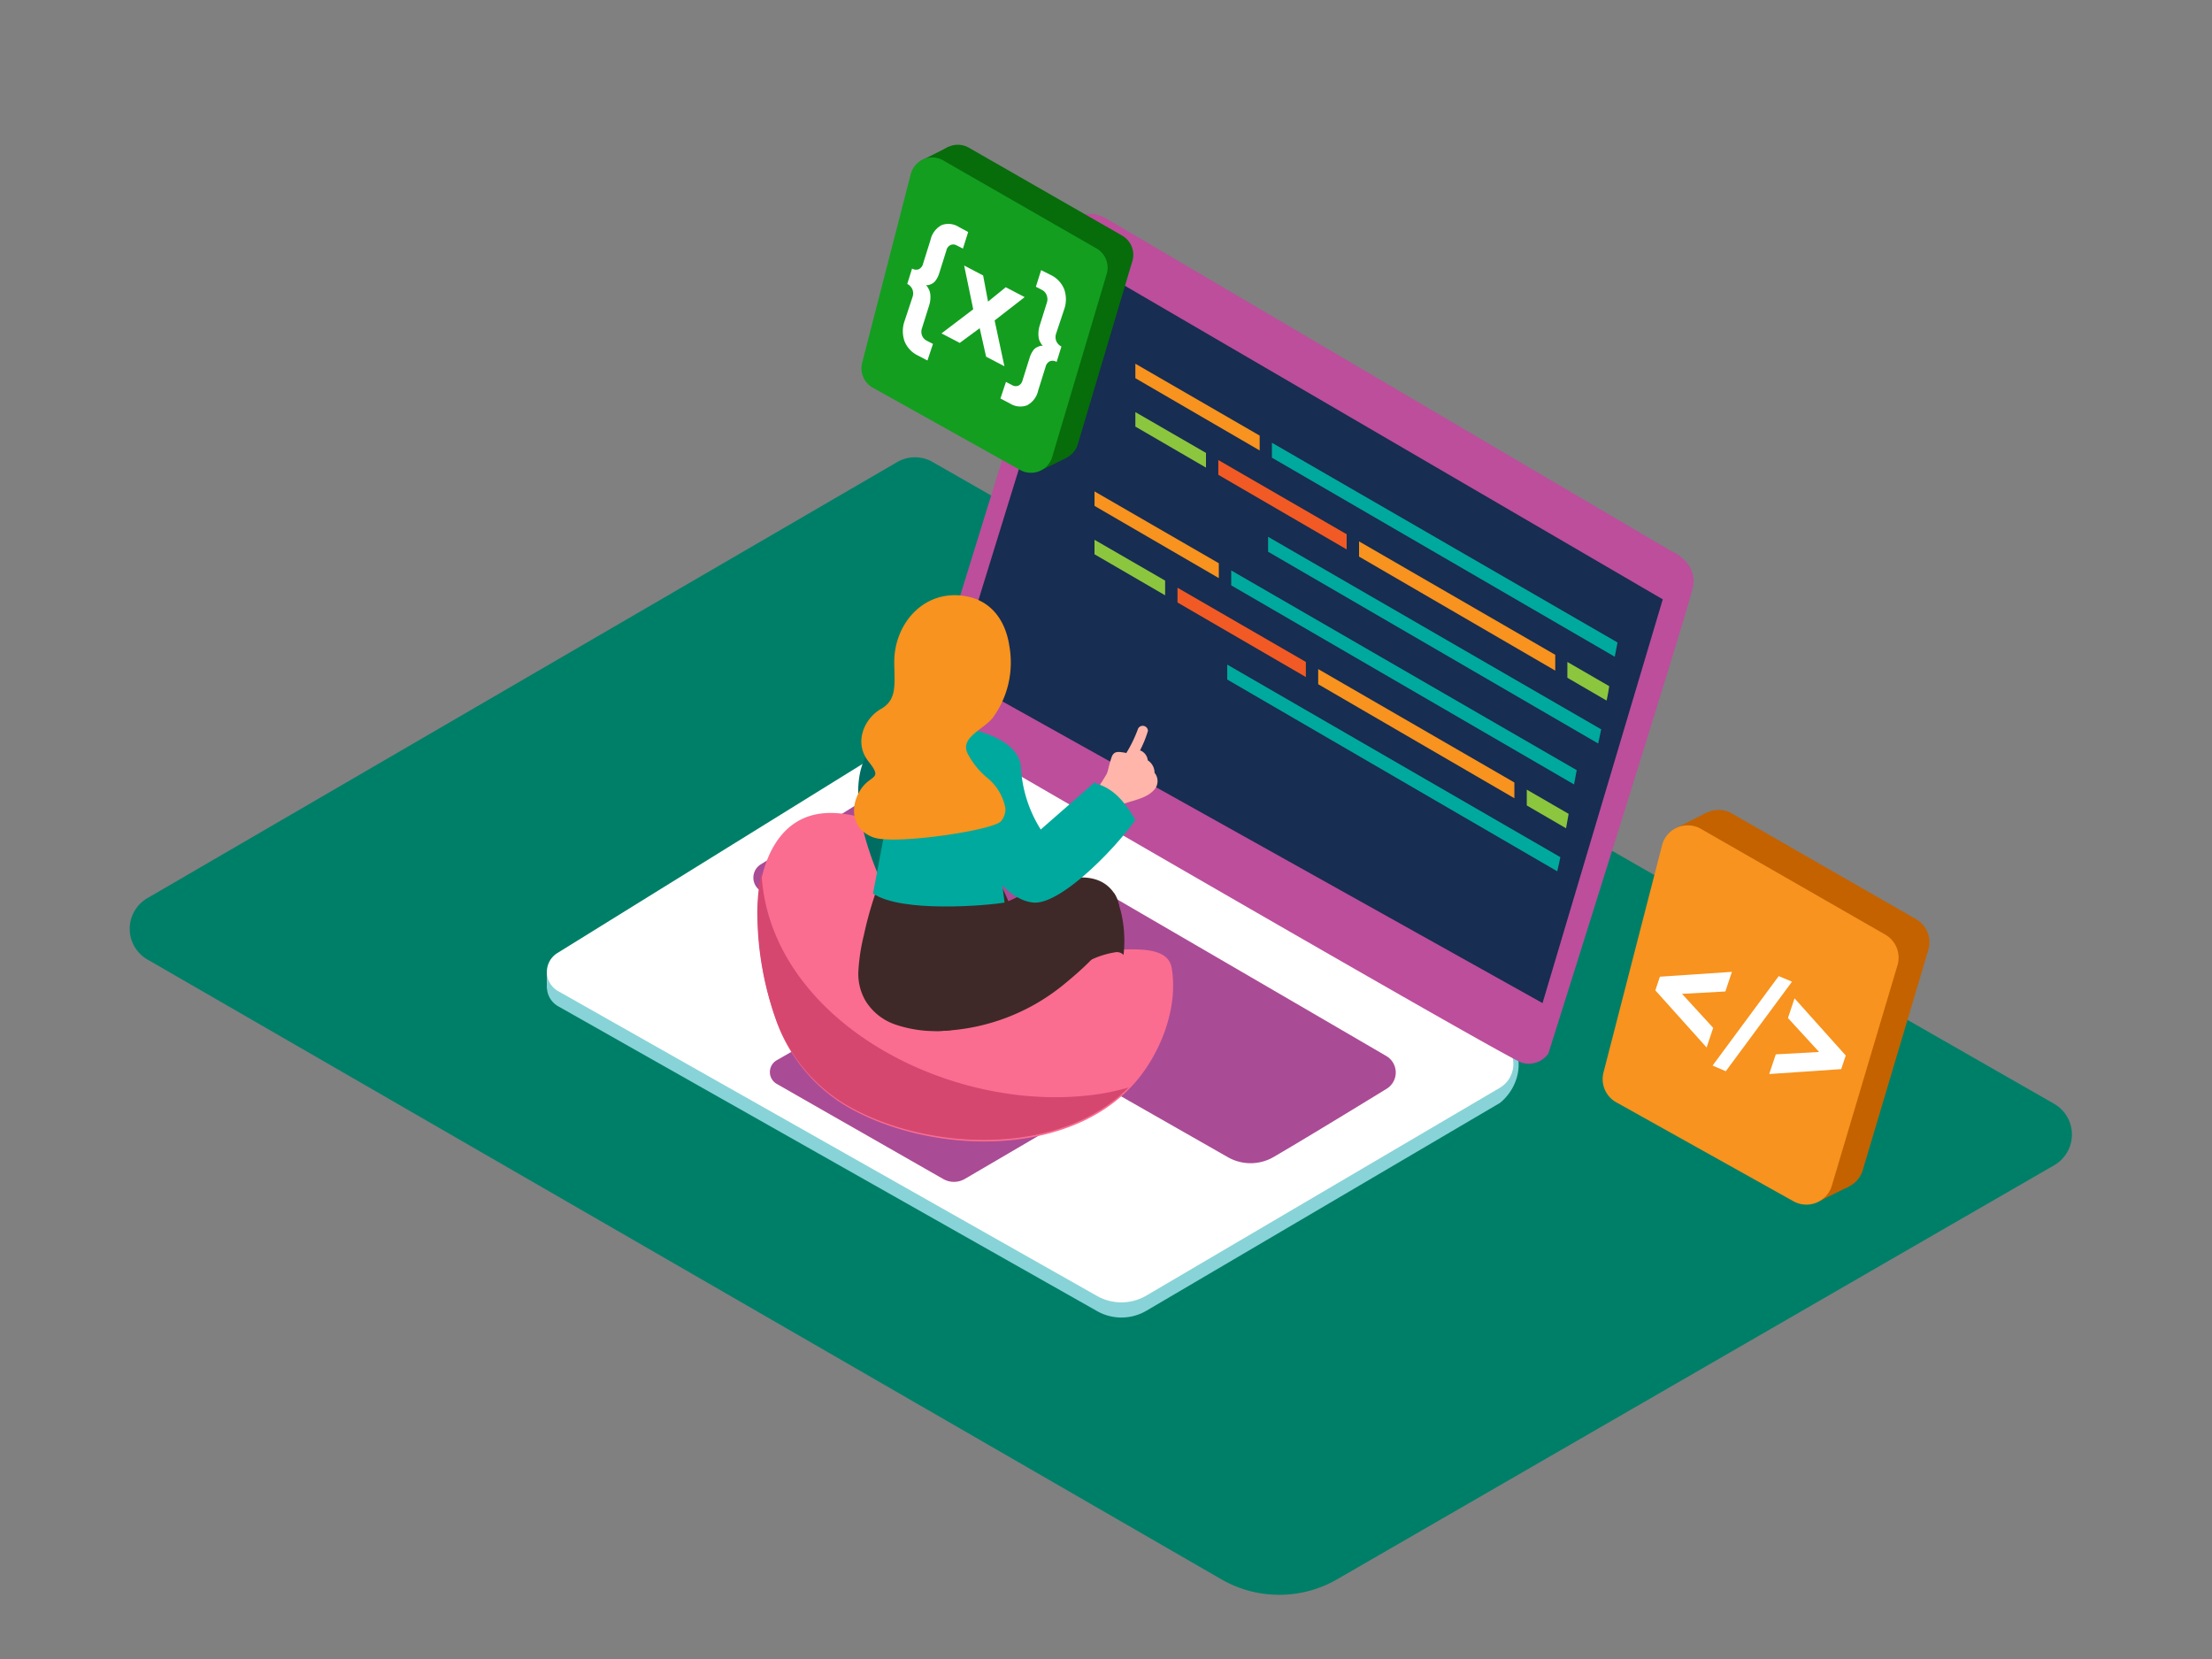 <svg id="Layer_2" data-name="Layer 2" xmlns="http://www.w3.org/2000/svg" viewBox="0 0 400 300"><rect x="0" y="0" width="400" height="300" fill="#808080" stroke="none"/><title>0</title><path d="M26.64,162.42,162.25,83.55a6.41,6.41,0,0,1,6.41,0L371.45,199.6a6.41,6.41,0,0,1,0,11.12L241.79,285.59a20.93,20.93,0,0,1-20.93,0L26.66,173.51A6.41,6.41,0,0,1,26.64,162.42Z" fill="#007f68"/><polyline points="98.89 175.35 98.89 178.64 100.55 180.68" fill="#adcee1"/><path d="M165,135.29,100.77,175.1a4,4,0,0,0,.14,6.85l97.48,55.14a8.93,8.93,0,0,0,8.92-.07l63.95-37.59c4.65-3.82,4.3-11,0-11.31l-96.92-53A9.06,9.06,0,0,0,165,135.29Z" fill="#88d3d8"/><path d="M165,132.55l-64.24,39.81a4,4,0,0,0,.14,6.85l97.48,55.14a8.93,8.93,0,0,0,8.92-.07l63.95-37.59a5,5,0,0,0,0-8.56L174.3,132.39A9.06,9.06,0,0,0,165,132.55Z" fill="#fff"/><path d="M167.63,127.11S194.31,41,194.14,41s.83-3.83,5.6-1.66L302.12,99.6s5,2,4,6.63S280,190.49,280,190.49a4.33,4.33,0,0,1-4.84,1.67c-3.12-1-105.17-60.25-105.17-60.25A3.92,3.92,0,0,1,167.63,127.11Z" fill="#bc4e9c"/><polygon points="195.84 47.26 300.68 108.38 278.94 181.39 172.75 122.08 195.84 47.26" fill="#172d51"/><path d="M161.07,141.67,137.58,156.3a2.83,2.83,0,0,0,.09,4.87L222,209.23a8.29,8.29,0,0,0,8.29,0c5.42-3.16,14.75-8.85,20.46-12.35a3.45,3.45,0,0,0-.07-5.92C233.61,181,178,148.66,165.8,141.59A4.59,4.59,0,0,0,161.07,141.67Z" fill="#bc4e9c"/><path d="M162.33,181.39l29.45,16.56a2.94,2.94,0,0,1,0,5.1l-17.32,10.14a3.91,3.91,0,0,1-3.91,0L140.46,196a2.46,2.46,0,0,1,0-4.27l18-10.35A3.91,3.91,0,0,1,162.33,181.39Z" fill="#bc4e9c"/><path d="M161.07,141.67,137.58,156.3a2.83,2.83,0,0,0,.09,4.87L222,209.23a8.29,8.29,0,0,0,8.29,0c5.42-3.16,14.75-8.85,20.46-12.35a3.45,3.45,0,0,0-.07-5.92C233.61,181,178,148.66,165.8,141.59A4.59,4.59,0,0,0,161.07,141.67Z" fill="#053855" opacity="0.1"/><path d="M162.33,181.39l29.45,16.56a2.94,2.94,0,0,1,0,5.1l-17.32,10.14a3.91,3.91,0,0,1-3.91,0L140.46,196a2.46,2.46,0,0,1,0-4.27l18-10.35A3.91,3.91,0,0,1,162.33,181.39Z" fill="#053855" opacity="0.1"/><path d="M140.41,184.65a57.77,57.77,0,0,1-3.36-18.25c-.33-7.93,2.58-20.14,14.19-19.36,16.31,1.1,22.1,18.86,30.84,23.72s28.49-3.18,29.79,4.24-2.22,16.18-7.35,21.57c-12.34,13-36.82,12-51.36,3.52A29.44,29.44,0,0,1,140.41,184.65Z" fill="#fa6d90"/><path d="M198,197.94c-26.64,3.59-59-13.71-60.3-40.12a35.37,35.37,0,0,0-.74,8.31,57.77,57.77,0,0,0,3.36,18.25,29.44,29.44,0,0,0,12.76,15.45c14.4,8.37,38.55,9.44,51-3.17A42.19,42.19,0,0,1,198,197.94Z" fill="#d64770"/><path d="M208.78,139.75a2.67,2.67,0,0,0-1.23-2.26,2.14,2.14,0,0,0-1.25-1.74.73.73,0,0,0-.15-.05,19.93,19.93,0,0,0,1.44-3.56.95.95,0,0,0-1.79-.38,23.63,23.63,0,0,1-2.14,4.43.81.81,0,0,0-.23-.08c-1.09-.15-2-.42-2.43.85s-.65,2.44-1,3.66a.74.74,0,0,0,.61.93.86.86,0,0,0,1.07.54,1.3,1.3,0,0,0,.24.46l-.06.07a.85.85,0,0,0,.68,1.36c-.67.46-.27,1.7.6,1.39,1.69-.61,4.07-1,5.38-2.35A2.35,2.35,0,0,0,208.78,139.75Z" fill="#ffb5a9"/><path d="M203.67,142.31v0a1,1,0,0,0-.51-1.39l.16-.26a1,1,0,0,0-1.19-1.44,1,1,0,0,0-1.62.07,46.31,46.31,0,0,1-3.58,5.4,1.05,1.05,0,0,0-.12,1.12l-.26.39a.89.89,0,0,0,.45,1.36,1.12,1.12,0,0,0,.65.44c-.28.67.39,1.25,1.05,1.23a.93.93,0,0,0,1.45.11,19.34,19.34,0,0,0,3.86-5.73A1.06,1.06,0,0,0,203.67,142.31Z" fill="#ffb5a9"/><path d="M195.69,175.16c4.12-3.8,8.71-9.26,5.81-13.6-4.8-7.16-17.71,1.19-19.83,1.64-9.31,2-28.54,24-11.18,23.21a37.17,37.17,0,0,0,21.62-8.17C193.06,177.46,194.35,176.4,195.69,175.16Z" fill="#3e2928"/><path d="M195.56,175a1.62,1.62,0,0,1,.73-.92,16.07,16.07,0,0,1,5.29-1.86,1.69,1.69,0,0,1,1.6.46h0c.73-6.89-1.7-11.15-1.7-11.15l-6.46,14C195.21,175.36,195.37,175.18,195.56,175Z" fill="#3e2928"/><path d="M198.57,141.8a1.77,1.77,0,0,1-.61-.34L188.2,150a23.46,23.46,0,0,1-3.58-11.16c-.36-6.55-12.92-7.66-12.92-7.66l5.38,22.28s3.59,9,9.67,9.74c4.75.6,14.57-9.29,18.56-14.93C203.68,145.49,201.75,142.84,198.57,141.8Z" fill="#00a99d"/><path d="M165.79,123.65A33.78,33.78,0,0,0,156,138.07c-3.45,9.54,5.18,25.14,5.18,25.14l13.44-10.62" fill="#006d62"/><path d="M155.22,175.67a9.59,9.59,0,0,0,1.35,5.4,10.17,10.17,0,0,0,5.34,4.2,22.47,22.47,0,0,0,8.56,1.15c6-.39,11.17-3.17,15.54-7-.83-10.55-3.81-17.91-6.35-21.51l-16.26-7.85c.1,0-3.17,6.54-3.32,6.89a65.84,65.84,0,0,0-3.86,12.13A35.07,35.07,0,0,0,155.22,175.67Z" fill="#3e2928"/><path d="M179.37,139.64l-17.2-.79-4.3,22.72c5.13,3.54,20.72,2.18,23.79,1.64C180.71,156.34,180.1,146.53,179.37,139.64Z" fill="#00a99d"/><path d="M179.54,129.78a16.93,16.93,0,0,0,3-12.86c-.65-4.54-3.16-8.31-8-9.13-7.5-1.26-12.95,5.07-12.83,12.15.06,3.95.49,6.62-2.42,8.27s-5,6-2.24,9.48.28,2.23-1.57,5.33-1.37,7,2.43,8.4,21.45-1.23,23.07-2.88a3.37,3.37,0,0,0,.83-2.39,9.26,9.26,0,0,0-3.37-5.56,14.25,14.25,0,0,1-3.47-4.34C173.56,133.34,177.88,131.91,179.54,129.78Z" fill="#f7931e"/><polygon points="329.2 217.1 334.37 214.54 330.57 212.38 329.2 217.1" fill="#c46200"/><polyline points="302.52 150.02 308.79 146.86 308.05 151.34 304.15 152.5" fill="#c46200"/><path d="M336.84,211.61l11.87-39.86a4.8,4.8,0,0,0-2.21-5.53l-33.37-19.15a4.8,4.8,0,0,0-7,3l-10.59,41.09a4.8,4.8,0,0,0,2.31,5.38l32.09,17.92A4.8,4.8,0,0,0,336.84,211.61Z" fill="#c46200"/><path d="M331.26,214.4l11.87-39.86a4.8,4.8,0,0,0-2.21-5.53l-33.37-19.15a4.8,4.8,0,0,0-7,3l-10.59,41.09a4.8,4.8,0,0,0,2.31,5.38l32.09,17.92A4.8,4.8,0,0,0,331.26,214.4Z" fill="#f7931e"/><polygon points="313.19 175.74 312 179.29 304.16 179.72 309.8 185.87 308.61 189.42 299.34 179.09 300.16 176.62 313.19 175.74" fill="#fff"/><polygon points="324.51 180.53 333.77 190.87 332.95 193.33 319.93 194.22 321.12 190.66 328.95 190.23 323.32 184.09 324.51 180.53" fill="#fff"/><polygon points="321.65 176.51 324.05 177.52 312.08 193.71 309.69 192.69 321.65 176.51" fill="#fff"/><polygon points="227.79 78.77 227.79 81.46 205.31 68.39 205.31 65.77 227.79 78.77" fill="#f7931e"/><path d="M292.5,116.18,230,80.06v2.7l62,36C292.17,117.91,292.33,117,292.5,116.18Z" fill="#00a99d"/><path d="M291,124.08l-7.57-4.38v2.86l7.1,4.13Q290.81,125.39,291,124.08Z" fill="#8cc63f"/><polygon points="281.24 118.41 281.24 121.27 245.76 100.65 245.76 97.9 281.24 118.41" fill="#f7931e"/><polygon points="243.52 96.61 243.52 99.35 220.31 85.86 220.31 83.19 243.52 96.61" fill="#f15a24"/><polygon points="218.08 81.9 218.08 84.56 205.31 77.14 205.31 74.52 218.08 81.9" fill="#8cc63f"/><path d="M289.55,131.89,229.31,97.07v2.7L289,134.45C289.18,133.6,289.37,132.75,289.55,131.89Z" fill="#00a99d"/><polygon points="220.4 101.85 220.4 104.54 197.92 91.48 197.92 88.86 220.4 101.85" fill="#f7931e"/><path d="M285.12,139.27l-62.48-36.12v2.7l62,36C284.79,141,284.95,140.13,285.12,139.27Z" fill="#00a99d"/><path d="M283.66,147.17l-7.57-4.38v2.86l7.1,4.13Q283.43,148.48,283.66,147.17Z" fill="#8cc63f"/><polygon points="273.85 141.5 273.85 144.35 238.37 123.73 238.37 120.99 273.85 141.5" fill="#f7931e"/><polygon points="236.14 119.7 236.14 122.43 212.93 108.95 212.93 106.28 236.14 119.7" fill="#f15a24"/><polygon points="210.69 104.99 210.69 107.65 197.92 100.23 197.92 97.61 210.69 104.99" fill="#8cc63f"/><path d="M282.16,155l-60.24-34.82v2.7l59.68,34.68C281.8,156.69,282,155.84,282.16,155Z" fill="#00a99d"/><polygon points="188.55 84.91 192.84 82.79 189.69 80.99 188.55 84.91" fill="#066d0a"/><polyline points="166.37 29.15 171.58 26.52 170.97 30.24 167.72 31.21" fill="#066d0a"/><path d="M194.9,80.35l9.87-33.14a4,4,0,0,0-1.84-4.6L175.19,26.7a4,4,0,0,0-5.85,2.46l-8.8,34.16a4,4,0,0,0,1.92,4.48l26.68,14.9A4,4,0,0,0,194.9,80.35Z" fill="#066d0a"/><path d="M190.26,82.67l9.87-33.14a4,4,0,0,0-1.84-4.6L170.55,29a4,4,0,0,0-5.85,2.46l-8.8,34.16a4,4,0,0,0,1.92,4.48L184.5,85A4,4,0,0,0,190.26,82.67Z" fill="#139e20"/><path d="M175.08,41.95l-.95,3L173,44.38a1.24,1.24,0,0,0-1.12-.07,1.42,1.42,0,0,0-.75,1l-1.28,4.08a4.45,4.45,0,0,1-.55,1.18,2.08,2.08,0,0,1-.64.66,2.83,2.83,0,0,1-.6.27,1,1,0,0,1-.44.06l-.17,0,.14.15a3.4,3.4,0,0,1,.28.43,3,3,0,0,1,.3.73,4.11,4.11,0,0,1,.08,1,4.78,4.78,0,0,1-.23,1.36l-1.29,4.1a1.91,1.91,0,0,0,0,1.33,1.76,1.76,0,0,0,.84.94l1.14.59-1,3-1.7-.89a4.89,4.89,0,0,1-2.43-2.56,5.51,5.51,0,0,1,0-3.7L165,53.75a2,2,0,0,0,0-1.4,1.92,1.92,0,0,0-.94-1l.87-2.79a1.37,1.37,0,0,0,1.22.12,1.45,1.45,0,0,0,.77-1l1.35-4.3a4,4,0,0,1,2-2.67,3.5,3.5,0,0,1,3.13.34Z" fill="#fff"/><path d="M190,49.72a4.89,4.89,0,0,1,2.43,2.56,5.47,5.47,0,0,1,0,3.69L191,60.26a2,2,0,0,0,0,1.4,1.94,1.94,0,0,0,.94,1l-.87,2.79a1.4,1.4,0,0,0-1.21-.13,1.48,1.48,0,0,0-.78,1l-1.34,4.29a4,4,0,0,1-2,2.68,3.5,3.5,0,0,1-3.13-.34l-1.7-.89,1-3,1.13.59a1.27,1.27,0,0,0,1.12.09,1.41,1.41,0,0,0,.74-.94l1.29-4.1a4.51,4.51,0,0,1,.55-1.19,2,2,0,0,1,.64-.65,4.41,4.41,0,0,1,.59-.26.88.88,0,0,1,.46-.06l.15,0-.14-.14a4.73,4.73,0,0,1-.28-.43,2.65,2.65,0,0,1-.3-.74,4.18,4.18,0,0,1-.08-1,4.82,4.82,0,0,1,.23-1.36l1.28-4.08a2,2,0,0,0,0-1.35,1.76,1.76,0,0,0-.84-1l-1.13-.59.95-3Z" fill="#fff"/><polygon points="185.29 53.73 179.86 57.95 181.63 66.23 178.32 64.5 177.16 59.35 173.55 62.01 170.25 60.29 175.99 55.93 174.35 48.02 177.78 49.81 178.67 54.54 181.87 51.94 185.29 53.73" fill="#fff"/></svg>